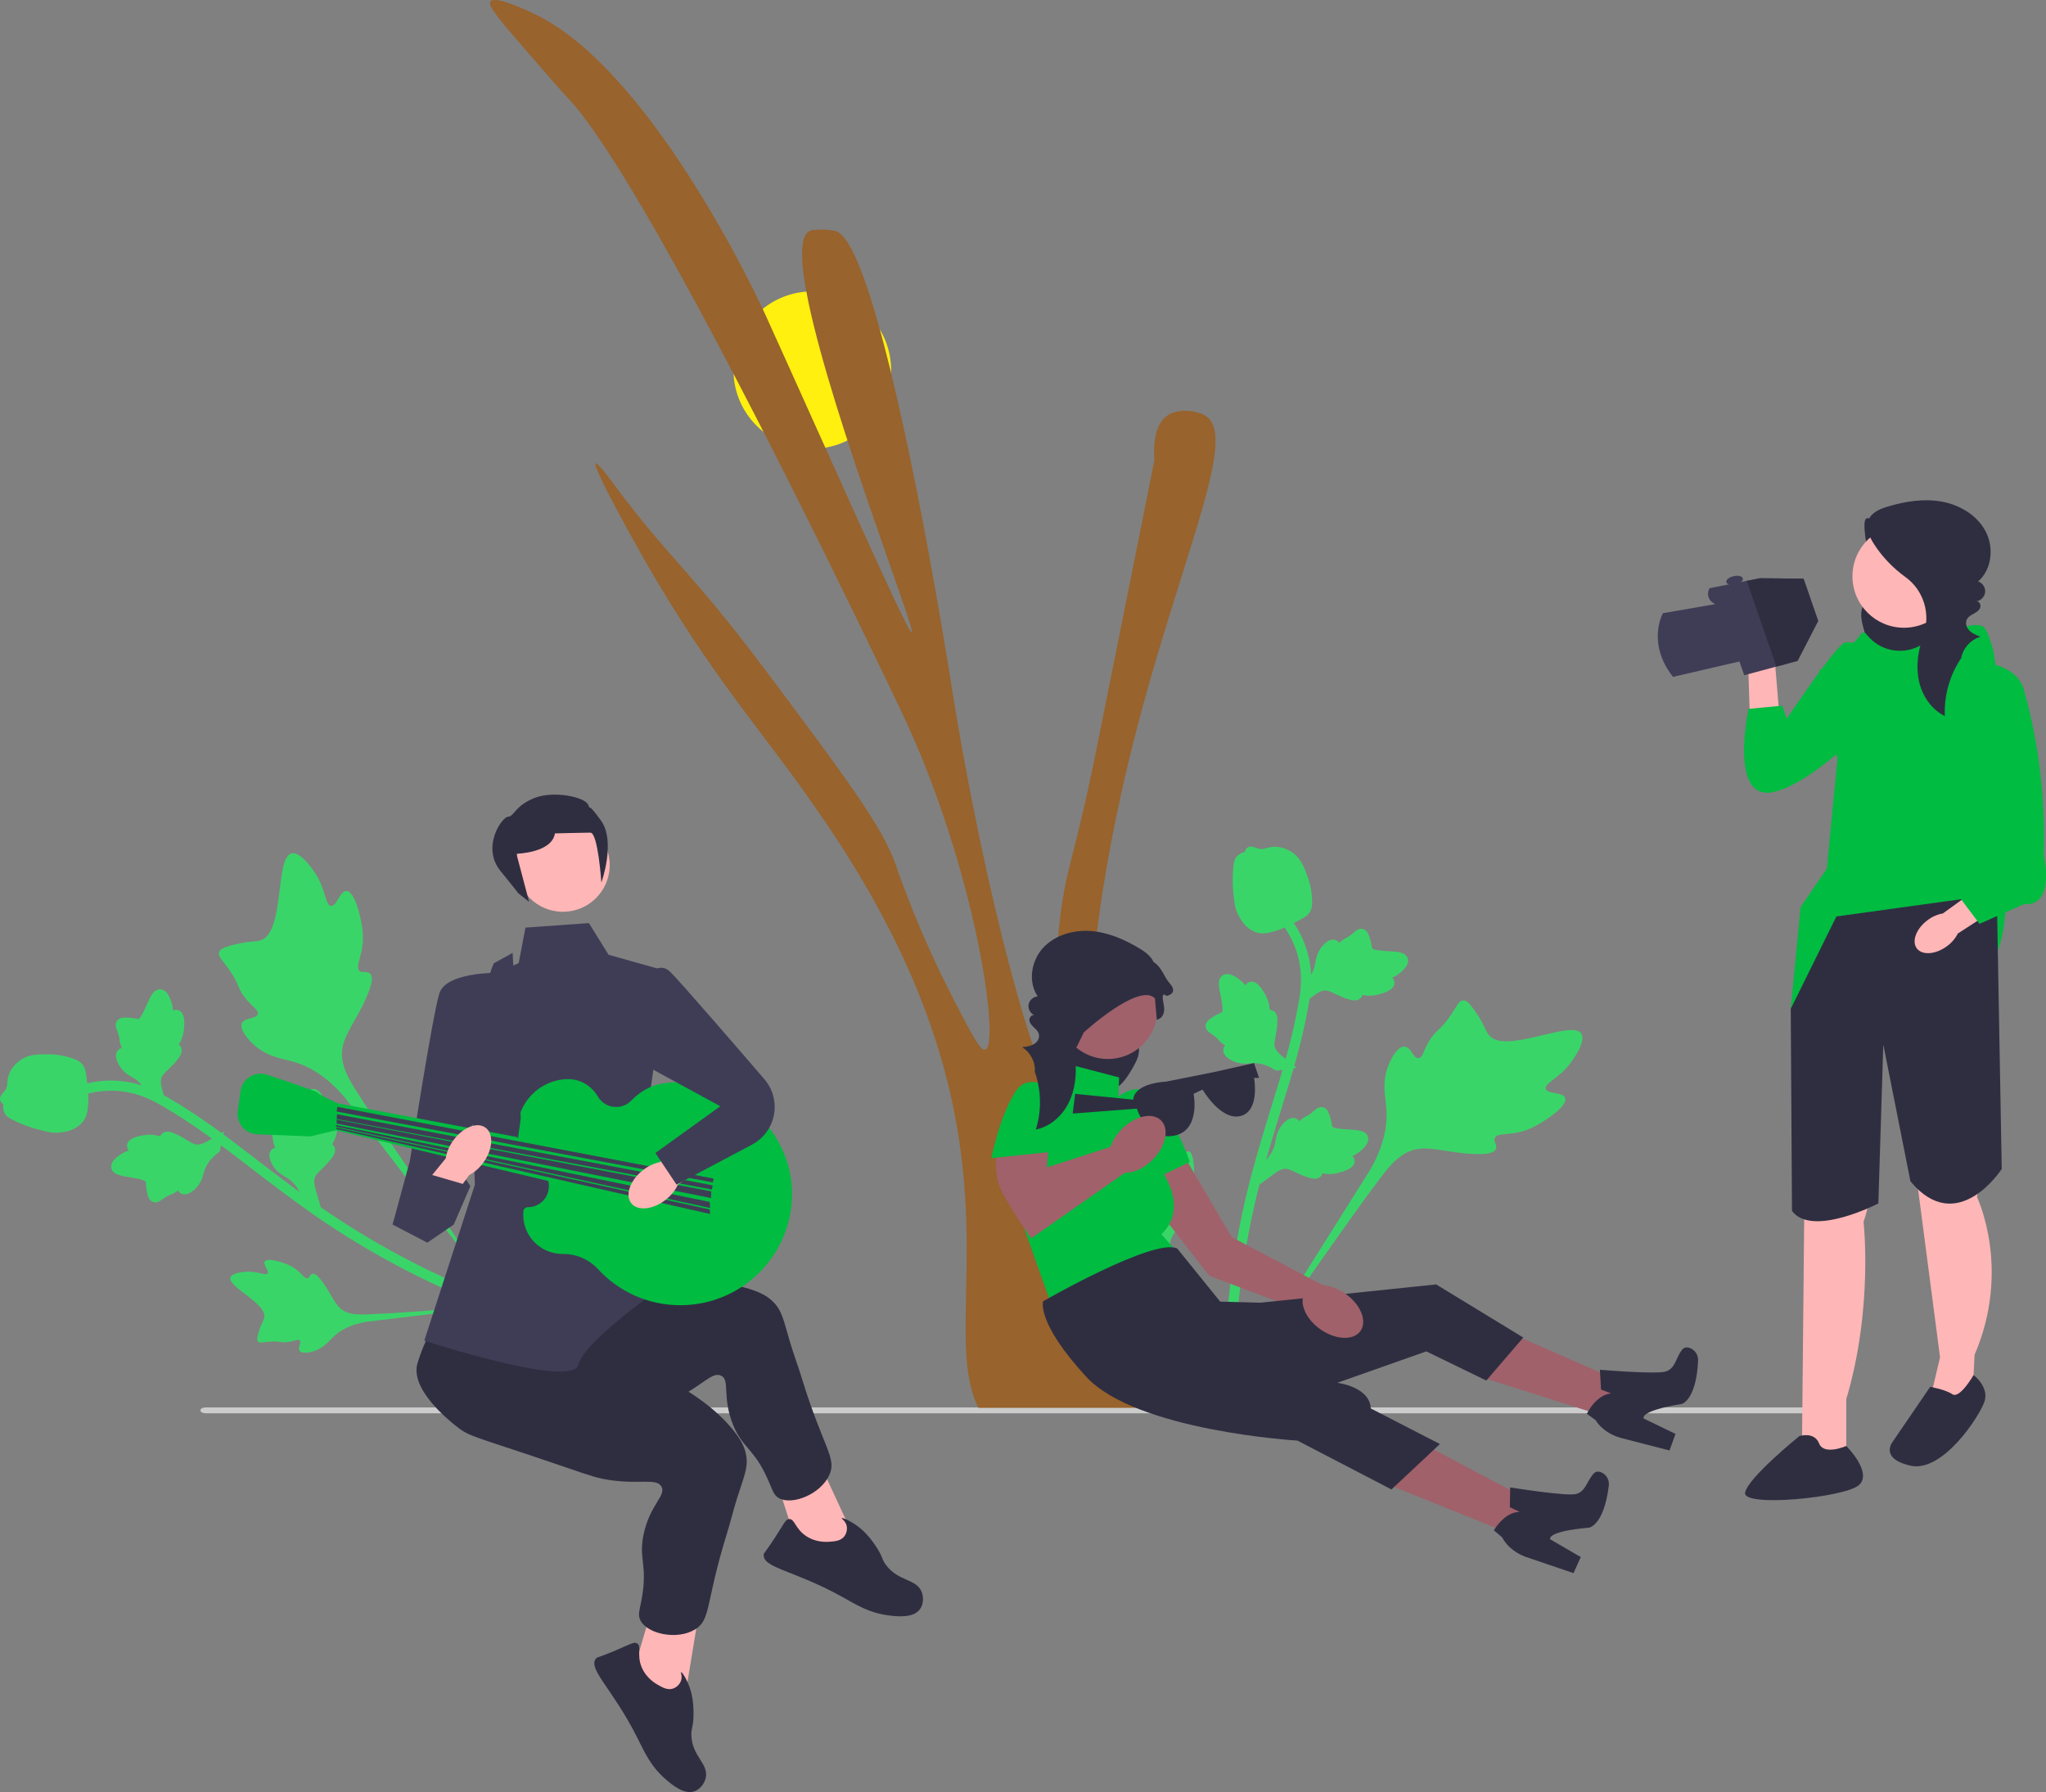 <svg width="363" height="318" viewBox="0 0 363 318" fill="none" xmlns="http://www.w3.org/2000/svg">
<rect x="0" y="0" width="363" height="318" fill="#808080" stroke="none"/>
<g clip-path="url(#clip0_26_264)">
<path d="M277.692 194.845C277.322 193.714 274.517 194.212 274.247 193.201C273.979 192.193 276.671 191.348 278.736 188.508C279.108 187.996 281.455 184.769 280.555 183.411C278.849 180.838 266.98 187.247 264.132 183.651C263.506 182.861 263.249 181.506 261.387 178.985C260.646 177.982 260.17 177.498 259.602 177.512C258.796 177.532 258.508 178.539 257.241 180.362C255.342 183.096 254.656 182.753 253.405 184.993C252.476 186.656 252.366 187.719 251.696 187.781C250.748 187.87 250.356 185.799 249.198 185.719C248.016 185.637 246.833 187.683 246.247 189.281C245.146 192.281 245.828 194.573 245.979 196.858C246.143 199.341 245.757 202.976 243.055 207.641L217.562 248.185C223.037 239.92 238.578 217.381 244.839 209.114C246.647 206.728 248.589 204.331 251.579 203.881C254.457 203.446 257.959 204.868 262.848 204.785C263.418 204.776 265.007 204.728 265.394 203.888C265.713 203.193 264.92 202.589 265.209 201.935C265.596 201.059 267.337 201.435 269.711 200.853C271.384 200.443 272.521 199.765 273.499 199.182C273.794 199.006 278.185 196.35 277.692 194.845Z" fill="#3AD569"/>
<path d="M210.925 204.312C210.262 204.167 209.697 205.685 209.122 205.525C208.549 205.366 208.911 203.803 208.11 201.972C207.966 201.642 207.056 199.561 206.129 199.61C204.372 199.704 204.098 207.367 201.508 207.726C200.939 207.804 200.199 207.539 198.422 207.724C197.715 207.798 197.34 207.891 197.183 208.173C196.96 208.574 197.372 209.006 197.903 210.152C198.699 211.872 198.332 212.109 199.073 213.368C199.622 214.303 200.113 214.664 199.951 215.01C199.721 215.5 198.59 215.095 198.216 215.639C197.835 216.194 198.499 217.364 199.116 218.113C200.273 219.517 201.597 219.845 202.764 220.43C204.032 221.066 205.708 222.304 207.222 224.974L219.801 249.162C217.317 244.095 210.719 229.978 208.461 224.525C207.809 222.951 207.191 221.308 207.832 219.713C208.45 218.177 210.159 216.872 211.529 214.453C211.689 214.17 212.124 213.378 211.822 212.946C211.573 212.589 211.047 212.804 210.809 212.474C210.49 212.031 211.177 211.286 211.576 209.956C211.857 209.017 211.851 208.265 211.847 207.617C211.845 207.422 211.807 204.504 210.925 204.312Z" fill="#3AD569"/>
<path d="M223.473 210.213L223.868 206.569L224.111 206.34C225.233 205.281 225.934 204.16 226.198 203.006C226.24 202.822 226.272 202.637 226.305 202.448C226.437 201.699 226.6 200.767 227.321 199.8C227.725 199.261 228.793 198.043 229.895 198.468C230.192 198.579 230.393 198.772 230.533 198.976C230.568 198.94 230.604 198.905 230.642 198.867C231.118 198.405 231.451 198.236 231.771 198.073C232.018 197.948 232.272 197.819 232.703 197.475C232.892 197.324 233.043 197.188 233.171 197.075C233.557 196.73 234.052 196.326 234.729 196.486C235.447 196.682 235.693 197.366 235.857 197.818C236.148 198.626 236.238 199.181 236.298 199.549C236.319 199.684 236.344 199.835 236.363 199.885C236.52 200.28 238.493 200.382 239.235 200.425C240.904 200.515 242.348 200.594 242.695 201.734C242.944 202.55 242.425 203.44 241.107 204.449C240.696 204.764 240.286 204.98 239.929 205.142C240.148 205.35 240.324 205.632 240.334 206.016C240.359 206.926 239.424 207.625 237.556 208.095C237.091 208.214 236.467 208.37 235.65 208.331C235.265 208.312 234.928 208.253 234.641 208.198C234.598 208.361 234.519 208.531 234.378 208.693C233.962 209.168 233.29 209.288 232.379 209.021C231.373 208.741 230.578 208.36 229.876 208.026C229.264 207.734 228.735 207.485 228.292 207.417C227.467 207.302 226.698 207.81 225.778 208.486L223.473 210.213Z" fill="#3AD569"/>
<path d="M230.055 189.457L226.424 190L226.14 189.823C224.83 189.009 223.565 188.615 222.38 188.654C222.192 188.66 222.004 188.676 221.812 188.692C221.053 188.755 220.109 188.834 218.988 188.382C218.364 188.129 216.912 187.406 217.045 186.235C217.077 185.919 217.213 185.677 217.375 185.49C217.332 185.465 217.289 185.44 217.242 185.412C216.674 185.07 216.425 184.791 216.186 184.523C216.002 184.317 215.813 184.104 215.37 183.775C215.176 183.631 215.007 183.519 214.864 183.425C214.432 183.139 213.915 182.764 213.898 182.07C213.906 181.327 214.506 180.915 214.903 180.643C215.612 180.157 216.127 179.929 216.469 179.778C216.594 179.723 216.734 179.661 216.777 179.63C217.12 179.378 216.719 177.447 216.572 176.72C216.237 175.086 215.946 173.672 216.963 173.047C217.691 172.6 218.685 172.875 219.997 173.892C220.406 174.208 220.72 174.549 220.967 174.854C221.113 174.589 221.342 174.348 221.712 174.24C222.587 173.986 223.501 174.712 224.431 176.396C224.663 176.814 224.973 177.377 225.142 178.176C225.222 178.553 225.25 178.893 225.27 179.184C225.439 179.184 225.624 179.217 225.816 179.313C226.382 179.594 226.669 180.212 226.641 181.16C226.625 182.202 226.457 183.066 226.311 183.829C226.184 184.494 226.077 185.068 226.123 185.513C226.221 186.338 226.908 186.952 227.797 187.669L230.055 189.457Z" fill="#3AD569"/>
<path d="M230.543 178.571L230.938 174.927L231.181 174.698C232.303 173.64 233.005 172.518 233.268 171.364C233.31 171.181 233.342 170.995 233.376 170.806C233.507 170.057 233.67 169.126 234.391 168.158C234.795 167.619 235.864 166.401 236.965 166.826C237.263 166.938 237.464 167.13 237.603 167.334C237.638 167.299 237.674 167.263 237.712 167.225C238.188 166.763 238.521 166.594 238.842 166.431C239.088 166.306 239.343 166.177 239.773 165.833C239.962 165.683 240.114 165.547 240.241 165.433C240.628 165.088 241.122 164.685 241.8 164.845C242.518 165.041 242.764 165.724 242.927 166.177C243.219 166.984 243.309 167.54 243.368 167.908C243.389 168.042 243.414 168.194 243.433 168.243C243.59 168.638 245.563 168.741 246.305 168.783C247.974 168.874 249.418 168.952 249.765 170.092C250.014 170.908 249.495 171.798 248.177 172.808C247.767 173.122 247.356 173.339 246.999 173.501C247.219 173.708 247.394 173.99 247.405 174.375C247.429 175.285 246.494 175.983 244.626 176.454C244.162 176.572 243.537 176.729 242.72 176.689C242.335 176.67 241.998 176.611 241.711 176.556C241.668 176.72 241.59 176.89 241.448 177.051C241.032 177.526 240.361 177.647 239.449 177.379C238.443 177.099 237.648 176.719 236.947 176.384C236.334 176.093 235.806 175.843 235.362 175.775C234.538 175.66 233.769 176.168 232.849 176.845L230.543 178.571Z" fill="#3AD569"/>
<path d="M218.768 248.392L218.126 247.759L217.234 247.665C217.238 247.581 217.232 247.385 217.226 247.079C217.191 245.403 217.085 240.301 217.796 232.462C218.293 226.99 219.124 221.435 220.265 215.95C221.407 210.456 222.593 206.368 223.546 203.082C224.265 200.604 224.99 198.253 225.699 195.964C227.589 189.847 229.374 184.069 230.479 177.478C230.726 176.006 231.24 172.944 230.188 169.329C229.578 167.232 228.533 165.259 227.082 163.465L228.487 162.333C230.088 164.315 231.244 166.5 231.921 168.828C233.088 172.836 232.528 176.173 232.259 177.777C231.134 184.484 229.331 190.318 227.423 196.494C226.718 198.775 225.995 201.115 225.279 203.583C224.335 206.838 223.16 210.891 222.032 216.314C220.904 221.734 220.084 227.221 219.593 232.624C218.89 240.364 218.996 245.39 219.03 247.042C219.048 247.923 219.052 248.108 218.768 248.392Z" fill="#3AD569"/>
<path d="M223.23 165.54C223.158 165.523 223.085 165.505 223.013 165.484C221.531 165.069 220.343 163.864 219.479 161.902C219.075 160.98 218.98 160.009 218.79 158.072C218.76 157.774 218.628 156.263 218.79 154.261C218.896 152.953 219.037 152.428 219.393 152.015C219.789 151.555 220.323 151.292 220.887 151.16C220.902 150.987 220.959 150.817 221.071 150.657C221.535 149.991 222.312 150.264 222.733 150.407C222.945 150.483 223.21 150.58 223.507 150.63C223.975 150.71 224.254 150.628 224.677 150.506C225.081 150.389 225.584 150.243 226.279 150.256C227.65 150.274 228.665 150.89 229 151.092C230.763 152.15 231.372 153.837 232.076 155.79C232.216 156.182 232.681 157.597 232.789 159.42C232.867 160.735 232.695 161.273 232.497 161.658C232.092 162.449 231.473 162.816 229.937 163.587C228.332 164.396 227.527 164.8 226.867 165.008C225.33 165.49 224.365 165.792 223.23 165.54Z" fill="#3AD569"/>
<path d="M61.477 158.109C60.286 158.059 59.77 160.856 58.727 160.754C57.687 160.652 57.837 157.839 55.896 154.913C55.546 154.386 53.34 151.062 51.751 151.427C48.739 152.121 50.595 165.463 46.223 166.867C45.263 167.175 43.902 166.941 40.883 167.799C39.683 168.141 39.062 168.415 38.876 168.951C38.613 169.712 39.456 170.334 40.723 172.157C42.623 174.891 42.061 175.412 43.725 177.366C44.96 178.817 45.918 179.293 45.742 179.941C45.494 180.858 43.414 180.499 42.933 181.554C42.442 182.631 43.947 184.453 45.241 185.561C47.67 187.641 50.06 187.807 52.257 188.466C54.645 189.182 57.92 190.816 61.351 194.977L90.464 233.013C84.626 224.999 68.922 202.574 63.358 193.824C61.752 191.298 60.184 188.643 60.808 185.69C61.409 182.846 63.969 180.07 65.604 175.47C65.795 174.933 66.307 173.431 65.654 172.775C65.113 172.233 64.269 172.763 63.757 172.264C63.07 171.596 64.033 170.099 64.318 167.676C64.519 165.967 64.281 164.667 64.077 163.548C64.015 163.211 63.062 158.175 61.477 158.109Z" fill="#3AD569"/>
<path d="M46.975 223.852C46.607 224.421 47.833 225.481 47.482 225.962C47.132 226.442 45.792 225.557 43.794 225.664C43.433 225.684 41.162 225.805 40.884 226.69C40.356 228.365 47.451 231.305 46.88 233.853C46.754 234.412 46.246 235.011 45.798 236.737C45.619 237.424 45.575 237.808 45.785 238.053C46.083 238.402 46.632 238.168 47.894 238.073C49.786 237.931 49.88 238.357 51.321 238.106C52.391 237.919 52.901 237.587 53.169 237.86C53.549 238.247 52.772 239.162 53.152 239.702C53.539 240.253 54.87 240.042 55.788 239.727C57.511 239.137 58.283 238.014 59.241 237.128C60.282 236.165 62.03 235.032 65.066 234.551L92.167 231.262C86.543 231.81 70.986 233.034 65.078 233.235C63.373 233.294 61.615 233.296 60.343 232.138C59.118 231.023 58.492 228.967 56.702 226.839C56.493 226.591 55.902 225.906 55.391 226.037C54.969 226.146 54.986 226.712 54.593 226.819C54.066 226.963 53.608 226.059 52.499 225.22C51.717 224.629 51.008 224.37 50.4 224.148C50.216 224.081 47.465 223.095 46.975 223.852Z" fill="#3AD569"/>
<path d="M56.907 214.186L53.626 212.54L53.496 212.233C52.896 210.813 52.089 209.764 51.099 209.113C50.941 209.01 50.778 208.915 50.613 208.817C49.956 208.432 49.139 207.954 48.484 206.94C48.12 206.374 47.351 204.948 48.136 204.067C48.344 203.828 48.595 203.708 48.836 203.649C48.815 203.604 48.794 203.558 48.772 203.508C48.505 202.902 48.463 202.531 48.422 202.174C48.391 201.9 48.359 201.617 48.188 201.094C48.112 200.864 48.038 200.675 47.976 200.516C47.788 200.034 47.582 199.43 47.969 198.853C48.405 198.25 49.133 198.259 49.614 198.265C50.474 198.275 51.027 198.386 51.393 198.459C51.527 198.486 51.678 198.516 51.73 198.516C52.157 198.507 52.943 196.699 53.243 196.02C53.913 194.491 54.492 193.168 55.684 193.243C56.537 193.296 57.19 194.093 57.675 195.679C57.826 196.173 57.886 196.632 57.913 197.023C58.184 196.891 58.511 196.826 58.875 196.95C59.737 197.246 60.065 198.365 59.852 200.277C59.801 200.752 59.729 201.391 59.406 202.141C59.253 202.494 59.08 202.788 58.928 203.038C59.066 203.135 59.198 203.268 59.3 203.457C59.6 204.012 59.478 204.682 58.907 205.441C58.292 206.283 57.657 206.893 57.097 207.432C56.609 207.903 56.19 208.31 55.971 208.7C55.574 209.431 55.782 210.328 56.094 211.425L56.907 214.186Z" fill="#3AD569"/>
<path d="M39.736 200.764L38.973 204.349L38.709 204.552C37.485 205.492 36.673 206.537 36.294 207.658C36.234 207.837 36.183 208.018 36.131 208.203C35.924 208.935 35.667 209.845 34.852 210.735C34.395 211.23 33.209 212.334 32.156 211.799C31.871 211.659 31.691 211.447 31.573 211.23C31.535 211.261 31.495 211.293 31.453 211.327C30.933 211.738 30.585 211.873 30.249 212.003C29.991 212.102 29.725 212.205 29.262 212.504C29.058 212.634 28.894 212.754 28.756 212.855C28.336 213.158 27.803 213.51 27.145 213.282C26.451 213.015 26.275 212.31 26.159 211.843C25.951 211.01 25.917 210.449 25.896 210.077C25.888 209.941 25.879 209.787 25.865 209.736C25.749 209.327 23.796 209.026 23.062 208.909C21.411 208.65 19.983 208.426 19.753 207.257C19.588 206.42 20.195 205.587 21.608 204.716C22.048 204.445 22.479 204.27 22.851 204.146C22.653 203.917 22.507 203.618 22.536 203.235C22.604 202.327 23.605 201.727 25.511 201.447C25.985 201.376 26.622 201.284 27.431 201.406C27.812 201.464 28.141 201.556 28.421 201.64C28.48 201.482 28.576 201.32 28.733 201.174C29.195 200.744 29.875 200.691 30.755 201.05C31.727 201.43 32.48 201.889 33.144 202.293C33.724 202.645 34.224 202.946 34.658 203.058C35.467 203.256 36.283 202.828 37.267 202.248L39.736 200.764Z" fill="#3AD569"/>
<path d="M29.692 196.493L26.411 194.847L26.281 194.54C25.681 193.121 24.875 192.071 23.884 191.421C23.726 191.318 23.564 191.222 23.398 191.125C22.741 190.74 21.924 190.261 21.269 189.248C20.905 188.681 20.136 187.256 20.921 186.375C21.13 186.135 21.38 186.015 21.621 185.956C21.6 185.911 21.579 185.865 21.557 185.816C21.29 185.209 21.248 184.839 21.208 184.482C21.176 184.207 21.145 183.924 20.973 183.401C20.897 183.172 20.823 182.983 20.761 182.824C20.573 182.342 20.367 181.738 20.755 181.161C21.19 180.558 21.918 180.567 22.4 180.573C23.259 180.583 23.812 180.693 24.178 180.767C24.312 180.794 24.463 180.824 24.515 180.824C24.942 180.815 25.729 179.006 26.029 178.327C26.698 176.799 27.277 175.476 28.469 175.551C29.322 175.604 29.975 176.401 30.46 177.987C30.611 178.48 30.671 178.94 30.698 179.331C30.97 179.198 31.296 179.133 31.66 179.258C32.523 179.554 32.85 180.673 32.638 182.584C32.586 183.06 32.514 183.698 32.191 184.448C32.038 184.802 31.865 185.096 31.713 185.346C31.851 185.443 31.983 185.576 32.085 185.765C32.385 186.32 32.263 186.99 31.693 187.748C31.078 188.591 30.442 189.201 29.882 189.74C29.394 190.211 28.975 190.617 28.756 191.008C28.359 191.739 28.567 192.636 28.879 193.733L29.692 196.493Z" fill="#3AD569"/>
<path d="M91.085 231.959L90.266 232.337L89.865 233.139C89.788 233.106 89.602 233.042 89.312 232.941C87.727 232.386 82.903 230.699 75.797 227.288C70.836 224.906 65.915 222.184 61.167 219.196C56.413 216.203 52.992 213.663 50.243 211.621C48.169 210.081 46.218 208.579 44.318 207.115C39.24 203.205 34.444 199.512 28.646 196.17C27.353 195.424 24.659 193.871 20.899 193.588C18.718 193.424 16.5 193.71 14.309 194.439L13.738 192.728C16.159 191.925 18.614 191.61 21.036 191.792C25.205 192.106 28.14 193.798 29.55 194.611C35.45 198.012 40.292 201.741 45.419 205.689C47.312 207.147 49.255 208.643 51.32 210.176C54.044 212.199 57.435 214.718 62.129 217.672C66.819 220.625 71.68 223.313 76.578 225.665C83.595 229.033 88.347 230.695 89.909 231.241C90.742 231.533 90.917 231.594 91.085 231.959Z" fill="#3AD569"/>
<path d="M14.903 198.768C14.863 198.83 14.821 198.892 14.775 198.952C13.867 200.192 12.32 200.881 10.177 201.001C9.17 201.056 8.225 200.805 6.342 200.304C6.051 200.228 4.587 199.822 2.766 198.969C1.575 198.412 1.131 198.096 0.869 197.618C0.577 197.087 0.517 196.496 0.59 195.923C0.433 195.848 0.294 195.735 0.183 195.574C-0.28 194.907 0.249 194.277 0.53 193.933C0.676 193.761 0.859 193.547 1.01 193.287C1.25 192.878 1.271 192.588 1.304 192.15C1.336 191.731 1.375 191.21 1.63 190.564C2.128 189.289 3.061 188.555 3.368 188.313C4.978 187.035 6.774 187.057 8.854 187.082C9.271 187.088 10.761 187.15 12.509 187.687C13.77 188.075 14.215 188.425 14.507 188.744C15.107 189.399 15.235 190.107 15.421 191.813C15.617 193.597 15.715 194.492 15.679 195.182C15.592 196.787 15.538 197.795 14.903 198.768Z" fill="#3AD569"/>
<path d="M35.551 250.265C35.551 250.554 35.956 250.785 36.46 250.785H326.184C326.688 250.785 327.094 250.554 327.094 250.265C327.094 249.977 326.688 249.745 326.184 249.745H36.46C35.956 249.745 35.551 249.977 35.551 250.265Z" fill="#CCCCCC"/>
<path d="M144.115 79.626C151.837 79.626 158.097 73.377 158.097 65.668C158.097 57.96 151.837 51.711 144.115 51.711C136.393 51.711 130.133 57.96 130.133 65.668C130.133 73.377 136.393 79.626 144.115 79.626Z" fill="#FFF00F"/>
<path d="M207.153 247.924C207.232 248.592 207.255 249.213 207.21 249.824H173.581C173.275 249.213 173.015 248.58 172.788 247.924C168.677 236.132 175.439 216.503 166.864 187.4C160.499 165.805 148.617 148.913 143.078 141.043C136.271 131.365 128.558 122.433 119.621 108.164C117.684 105.077 115.691 101.73 113.629 98.078C112.938 96.857 104.976 82.69 105.701 82.249C106.04 82.045 108.147 84.906 108.861 85.867C115.158 94.37 118.817 98.09 124.061 104.206C127.244 107.915 131.004 112.494 136.282 119.561C149.818 137.663 156.58 146.708 158.936 153.48C159.559 155.289 162.877 165.081 169.13 177.224C172.324 183.42 173.921 186.518 174.793 186.27C177.262 185.557 173.932 159.903 163.466 134.259C161.677 129.895 160.34 127.102 157.803 121.822C153.68 113.206 130.721 65.323 113.844 36.661C111.726 33.054 109.699 29.764 107.83 26.881C107.467 26.338 107.116 25.806 106.777 25.298C104.421 21.793 102.337 19.022 100.604 17.236C99.686 16.286 97.353 13.595 92.675 8.191C90.817 6.042 89.458 4.448 88.541 3.284C88.405 3.114 88.28 2.944 88.178 2.797C87.068 1.35 86.751 0.649 87.012 0.276C87.385 -0.255 88.824 0.05 90.398 0.604C90.568 0.66 90.749 0.728 90.919 0.796C92.63 1.429 94.362 2.255 94.94 2.537C100.241 5.081 105.417 9.638 110.208 15.054C111.987 17.055 113.697 19.169 115.351 21.34C120.674 28.35 125.318 35.982 128.829 42.258C133.134 49.991 135.716 55.678 135.716 55.678C147.734 82.17 161.065 112.471 161.767 112.211C162.538 111.929 147.756 74.21 143.452 53.722C142.014 46.859 141.753 41.93 143.645 40.98C143.713 40.946 143.781 40.912 143.86 40.889C144.154 40.788 144.426 40.799 144.574 40.81C144.574 40.81 146.329 40.584 148.175 40.98C150.475 41.477 153.091 47.865 155.64 56.832C162.266 79.942 168.563 120.126 168.563 120.126C174.861 160.321 184.421 192.85 186.686 192.488C187.943 192.285 186.142 182.188 187.819 165.352C188.997 153.548 190.333 153.91 194.615 132.563C201.411 98.7 204.809 81.774 204.809 81.684C204.775 80.971 204.684 79.535 204.899 78.043C205.126 76.426 205.703 74.73 207.074 73.769C209.158 72.299 212.511 72.932 213.87 73.769C214.957 74.447 215.512 75.691 215.637 77.478C216.384 88.716 200.21 121.302 194.615 165.352C191.828 187.298 190.299 199.272 194.615 215.101C198.885 230.795 206.326 240.79 207.153 247.924Z" fill="#98632C"/>
<path d="M263.078 244.462L265.93 235.675L291.922 247.048L289.99 253.003L263.078 244.462Z" fill="#A0616A"/>
<path d="M283.854 243.063L284.057 246.577L285.871 247.276C285.871 247.276 283.493 247.183 281.531 250.871L283.109 252.014C283.109 252.014 284.25 254.182 287.468 255.133L296.202 257.386L297.268 254.445L291.641 251.721C291.641 251.721 290.635 250.407 298.339 249.137C298.339 249.137 300.94 248.577 301.276 241.445C301.322 240.464 300.745 239.547 299.824 239.203C299.316 239.014 298.772 239.03 298.358 239.598C297.304 241.044 297.233 242.827 295.54 243.368C293.847 243.909 283.854 243.063 283.854 243.063Z" fill="#2F2E41"/>
<path d="M247.117 263.773L250.624 255.225L275.685 268.517L273.309 274.31L247.117 263.773Z" fill="#A0616A"/>
<path d="M267.939 263.939L267.877 267.458L269.633 268.291C269.633 268.291 267.269 268.019 265.035 271.55L266.523 272.808C266.523 272.808 267.497 275.055 270.634 276.246L279.173 279.148L280.459 276.295L275.052 273.157C275.052 273.157 274.148 271.771 281.926 271.082C281.926 271.082 284.562 270.719 285.434 263.632C285.554 262.658 285.047 261.701 284.155 261.289C283.663 261.061 283.119 261.036 282.664 261.572C281.504 262.934 281.299 264.707 279.57 265.12C277.841 265.532 267.939 263.939 267.939 263.939Z" fill="#2F2E41"/>
<path d="M201.725 171.355C202.724 172.318 205.294 170.213 205.389 171.596C205.485 172.979 203.104 177.835 202.247 178.925C201.82 179.467 201.298 179.928 200.876 180.473C200.455 181.019 200.13 181.687 200.197 182.373C200.313 183.566 201.522 184.355 201.928 185.483C202.402 186.797 201.699 188.217 201 189.426C200.398 190.469 199.772 191.516 198.916 192.363C198.06 193.211 196.937 193.85 195.732 193.89C194.198 193.94 192.808 193.041 191.584 192.116C190.407 191.227 189.264 190.269 188.372 189.095C187.481 187.921 186.851 186.507 186.818 185.034C186.776 183.186 187.68 181.412 188.944 180.062C190.208 178.712 191.812 177.731 193.429 176.832C196.153 175.317 198.978 173.985 201.88 172.847" fill="#2F2E41"/>
<path d="M196.559 187.917C201.41 187.917 205.342 183.992 205.342 179.15C205.342 174.309 201.41 170.384 196.559 170.384C191.709 170.384 187.777 174.309 187.777 179.15C187.777 183.992 191.709 187.917 196.559 187.917Z" fill="#A0616A"/>
<path d="M209.401 203.966L218.525 219.525L235.604 228.536L231.167 232.648L214.564 226.397L203.066 211.655L203.998 204.484L209.401 203.966Z" fill="#A0616A"/>
<path d="M190.613 189.117L198.548 191.189L198.434 194.992L205.159 206.462C205.159 206.462 211.522 213.742 206.058 219.024L209.396 222.771L186.766 232.195L176.82 204.203L185.892 193.395L190.613 189.117Z" fill="#00BC41"/>
<path d="M197.016 195.821C197.016 195.821 201.806 190.363 205.524 195.407C209.243 200.45 211.095 206.205 211.095 206.205L202.32 210.383L197.016 195.821Z" fill="#00BC41"/>
<path d="M185.061 230.913C185.061 230.913 204.84 219.546 208.873 221.557L216.486 230.972L223.637 231.161L254.801 227.918L270.257 237.344L263.698 244.975L253.054 239.8L237.255 245.378C237.255 245.378 243.017 246.044 243.201 249.925L255.466 256.242L246.874 264.301L230.185 255.631C230.185 255.631 201.59 253.934 192.714 244.3C183.838 234.666 185.061 230.913 185.061 230.913Z" fill="#2F2E41"/>
<path d="M190.987 185.861L192.283 183.204C192.283 183.204 202.067 174.259 204.908 177.157L205.233 180.955C205.233 180.955 206.982 180.693 206.446 178.157C205.91 175.622 206.94 176.729 206.94 176.729C206.94 176.729 209.197 176.36 207.528 174.487C205.858 172.613 205.841 169.015 200.135 170.64C196.966 171.542 193.003 173.494 190.107 175.052C186.855 176.799 185.855 181.087 188.147 183.977C188.832 184.841 189.752 185.538 190.987 185.861Z" fill="#2F2E41"/>
<path d="M241.373 236.182C242.607 234.442 241.417 231.485 238.716 229.577C236.015 227.669 232.825 227.533 231.592 229.272C230.359 231.012 231.549 233.969 234.25 235.877C236.951 237.785 240.14 237.921 241.373 236.182Z" fill="#A0616A"/>
<path d="M222.495 188.641L223.37 191.263H222.495C222.495 191.263 223.589 197.163 220.087 198.037C216.584 198.911 213.353 193.339 213.353 193.339L211.769 194.103C211.769 194.103 213.082 200.659 208.266 201.533C203.45 202.407 201.699 196.726 201.699 196.726L190.316 197.6L190.754 194.103L201.067 195.132C201.067 195.132 200.824 192.355 206.953 191.918L215.709 190.17L222.495 188.641Z" fill="#2F2E41"/>
<path d="M186.049 202.42L185.772 207.139L200.975 202.244L201.102 207.031L182.949 219.746C182.949 219.746 177.671 212.269 177.047 209.682C176.424 207.094 176.749 203.106 176.749 203.106L186.049 202.42Z" fill="#A0616A"/>
<path d="M188.327 194.63C188.327 194.63 182.977 189.4 180.171 193.699C177.365 197.997 175.875 205.514 175.875 205.514L186.982 204.341L188.327 194.63Z" fill="#00BC41"/>
<path d="M183.5 189.934C184.743 193.275 184.843 197.029 183.78 200.432C186.313 199.931 188.433 198.031 189.588 195.725C190.744 193.42 191.021 190.755 190.808 188.186L190.801 188.109C190.466 184.25 192.671 180.609 196.29 179.209C198.731 178.265 200.998 176.872 202.922 175.1C204.009 174.099 205.059 172.763 204.825 171.306C204.61 169.964 203.385 169.043 202.221 168.337C199.563 166.724 196.628 165.435 193.527 165.207C190.425 164.978 187.131 165.933 185.036 168.227C182.941 170.522 182.356 174.247 184.11 176.811C183.333 176.855 182.628 177.48 182.493 178.245C182.357 179.009 182.805 179.838 183.519 180.145C183.038 180.001 182.585 180.565 182.639 181.063C182.694 181.561 183.066 181.959 183.431 182.303C183.95 182.793 184.532 183.316 184.306 184.187C184.216 184.536 184.003 184.842 183.725 185.072C183.052 185.63 182.175 185.731 181.332 185.821C182.828 186.721 183.742 188.505 183.597 190.243" fill="#2F2E41"/>
<path d="M204.523 205.773C206.848 203.424 207.503 200.305 205.984 198.807C204.466 197.309 201.349 198 199.024 200.349C196.698 202.699 196.043 205.818 197.562 207.316C199.081 208.813 202.197 208.123 204.523 205.773Z" fill="#A0616A"/>
<path d="M334.654 93.053C333.394 93.76 331.36 90.964 330.9 92.332C330.439 93.699 331.555 99.217 332.131 100.54C332.417 101.198 332.822 101.8 333.103 102.46C333.383 103.12 333.534 103.879 333.286 104.552C332.854 105.723 331.428 106.2 330.721 107.229C329.897 108.428 330.23 110.043 330.615 111.445C330.947 112.653 331.3 113.873 331.939 114.951C332.578 116.03 333.541 116.969 334.744 117.326C336.276 117.78 337.913 117.24 339.39 116.631C340.81 116.044 342.214 115.38 343.422 114.432C344.629 113.484 345.637 112.225 346.059 110.75C346.589 108.9 346.146 106.876 345.229 105.184C344.313 103.491 342.956 102.082 341.565 100.751C339.221 98.509 336.727 96.424 334.105 94.514" fill="#2F2E41"/>
<path d="M353.394 187.969L350.767 212.442C350.767 212.442 356.896 225.116 350.329 240.412L349.892 249.152L342.449 248.278L344.2 240.849L340.26 210.694L337.195 188.843L353.394 187.969Z" fill="#FFB6B6"/>
<path d="M332.381 187.531C332.381 187.531 334.132 206.76 330.63 216.812C330.63 216.812 332.381 232.108 327.565 248.278V260.317L319.685 258.767L320.123 213.753L317.934 189.279L332.381 187.531Z" fill="#FFB6B6"/>
<path d="M331.262 112.686C333.481 115.477 337.394 116.286 340.552 114.625C345.059 112.253 351.213 109.536 352.301 111.707C354.052 115.204 354.052 118.597 354.052 118.597L355.804 159.343C355.804 159.343 356.679 175.795 345.734 174.343C334.789 172.891 317.715 179.009 317.715 179.009L319.459 160.958L324.116 154.153L326.002 134.627L322.75 118.918L326.69 117.17C326.69 117.17 327.128 114.111 328.441 114.111C329.754 114.111 330.072 111.172 331.226 112.642L331.262 112.686Z" fill="#00BC41"/>
<path d="M354.271 158.688L355.147 207.433C355.147 207.433 347.266 219.67 338.948 209.618L334.132 185.347L333.257 213.551C333.257 213.551 321.436 219.67 317.934 214.862L317.715 179.01L325.814 162.622L354.271 158.688Z" fill="#2F2E41"/>
<path d="M350.15 244.003C350.15 244.003 352.957 246.094 352.081 248.716C351.206 251.338 344.639 261.389 338.947 260.078C333.256 258.767 335.883 255.708 335.883 255.708L342.45 246.094C342.45 246.094 345.076 246.531 346.39 247.405C347.703 248.279 350.15 244.003 350.15 244.003Z" fill="#2F2E41"/>
<path d="M327.563 256.582C327.563 256.582 332.379 261.389 329.752 263.574C327.125 265.759 309.176 267.508 309.613 264.885C310.051 262.263 319.245 254.834 319.245 254.834C319.245 254.834 321.872 253.96 322.747 256.145C323.623 258.33 327.563 256.582 327.563 256.582Z" fill="#2F2E41"/>
<path d="M337.803 111.391C342.853 111.391 346.946 107.304 346.946 102.264C346.946 97.223 342.853 93.137 337.803 93.137C332.754 93.137 328.66 97.223 328.66 102.264C328.66 107.304 332.754 111.391 337.803 111.391Z" fill="#FFB6B6"/>
<path d="M348.108 116.558C345.974 119.596 344.883 123.351 345.056 127.058C342.636 125.888 341.003 123.416 340.447 120.79C339.892 118.164 340.316 115.407 341.209 112.876C341.218 112.851 341.227 112.826 341.236 112.8C342.592 109.001 341.332 104.754 338.056 102.392C335.847 100.799 333.931 98.801 332.46 96.51C331.63 95.216 330.924 93.594 331.545 92.188C332.116 90.892 333.593 90.287 334.951 89.882C338.054 88.957 341.35 88.43 344.535 89.016C347.719 89.601 350.784 91.429 352.289 94.291C353.794 97.153 353.4 101.058 350.957 103.18C351.728 103.429 352.273 104.244 352.208 105.049C352.142 105.855 351.473 106.572 350.672 106.694C351.194 106.675 351.503 107.362 351.316 107.849C351.13 108.337 350.65 108.639 350.192 108.89C349.539 109.248 348.815 109.621 348.813 110.557C348.812 110.932 348.946 111.297 349.165 111.602C349.695 112.341 350.552 112.673 351.377 112.986C349.632 113.499 348.241 115.056 347.929 116.844" fill="#2F2E41"/>
<path d="M345.43 167.9C343.421 169.389 341.023 169.561 340.074 168.285C339.125 167.008 339.984 164.767 341.994 163.277C342.789 162.671 343.717 162.264 344.702 162.09L353.293 155.888L356.123 159.974L347.353 165.655C346.901 166.546 346.241 167.315 345.43 167.9Z" fill="#FFB6B6"/>
<path d="M350.843 117.389C350.843 117.389 357.774 117.607 359.087 122.414C360.401 127.222 363.027 137.468 362.59 151.695C362.59 151.695 364.779 160.873 359.087 160.436L351.207 163.932L345.953 156.94L350.331 151.695L350.843 117.389Z" fill="#00BC41"/>
<path d="M151.29 272.308L144.738 258.166L137.469 261.815L141.553 274.597L148.843 278.152L151.29 272.308Z" fill="#FFB6B6"/>
<path d="M99.574 231.843C100.158 232.105 101.933 233.163 104.116 232.806C105.606 232.562 106.606 231.771 106.937 231.523C111.041 228.455 123.547 225.829 132.911 228.707C135.032 229.359 136.322 230.087 137.341 231.18C138.786 232.73 139.025 234.301 140.176 238.192C140.805 240.321 141.601 242.397 142.249 244.52C146.044 256.949 148.533 258.699 147.13 261.757C145.573 265.15 140.608 267.135 138.229 265.861C137.254 265.34 137.109 264.483 136.246 262.549C133.717 256.877 131.769 257.07 130.049 252.802C128.042 247.82 129.598 244.828 127.891 244.087C126.308 243.4 124.665 245.841 119.934 248.183C117.769 249.254 116.374 249.603 112.089 250.769C95.4 255.307 94.954 255.884 91.988 255.667C90.691 255.573 81.48 254.901 79.787 250.187C77.139 242.81 94.315 229.477 99.574 231.843Z" fill="#2F2E41"/>
<path d="M147.302 273.571C148.179 273.499 149.204 273.416 149.812 272.605C150.223 272.056 150.382 271.257 150.171 270.591C149.927 269.822 149.276 269.502 149.341 269.404C149.441 269.256 151.025 269.888 152.568 271.134C152.859 271.369 154.172 272.452 155.559 274.626C156.671 276.367 156.379 276.534 157.097 277.565C159.303 280.731 162.67 280.042 163.565 282.596C163.911 283.581 163.787 284.764 163.215 285.553C162.065 287.137 159.31 286.847 157.811 286.671C154.201 286.246 151.891 284.733 149.407 283.355C140.962 278.667 135.427 278.258 135.489 275.942C135.501 275.504 135.696 275.611 137.413 272.971C139.107 270.365 139.362 269.575 140.025 269.553C141.023 269.52 141.058 271.289 143.075 272.604C144.863 273.77 146.734 273.617 147.302 273.571Z" fill="#2F2E41"/>
<path d="M121.684 300.21L124.218 284.835L116.151 283.78L112.34 296.647L116.372 303.674L121.684 300.21Z" fill="#FFB6B6"/>
<path d="M100.783 237.739C101.118 238.283 101.992 240.154 103.998 241.082C105.368 241.715 106.642 241.621 107.054 241.602C112.177 241.363 124.001 246.2 130.131 253.831C131.519 255.559 132.177 256.885 132.405 258.361C132.73 260.453 132.043 261.887 130.806 265.752C130.13 267.866 129.62 270.03 128.962 272.15C125.111 284.561 126.186 287.405 123.305 289.149C120.108 291.083 114.883 289.943 113.63 287.555C113.117 286.577 113.479 285.787 113.854 283.703C114.952 277.592 113.231 276.66 114.209 272.165C115.35 266.917 118.321 265.313 117.325 263.744C116.402 262.288 113.669 263.387 108.437 262.672C106.043 262.345 104.693 261.852 100.491 260.414C84.129 254.815 83.436 255.042 81.103 253.201C80.083 252.395 72.598 246.607 74.091 241.826C80.938 219.901 97.762 232.833 100.783 237.739Z" fill="#2F2E41"/>
<path d="M116.802 299.02C117.567 299.452 118.462 299.958 119.422 299.628C120.071 299.404 120.652 298.832 120.852 298.162C121.082 297.389 120.724 296.76 120.833 296.716C120.999 296.649 121.954 298.06 122.53 299.956C122.638 300.313 123.115 301.946 123.041 304.522C122.981 306.585 122.646 306.56 122.66 307.816C122.704 311.672 125.878 312.989 125.182 315.604C124.913 316.613 124.146 317.523 123.229 317.854C121.386 318.521 119.269 316.737 118.128 315.751C115.38 313.375 114.319 310.829 113.04 308.296C108.689 299.683 104.339 296.242 105.693 294.36C105.949 294.004 106.051 294.202 108.957 292.98C111.824 291.774 112.48 291.263 113.041 291.617C113.885 292.149 112.918 293.632 113.848 295.851C114.672 297.818 116.306 298.74 116.802 299.02Z" fill="#2F2E41"/>
<path d="M93.231 164.603L104.486 163.801L107.97 169.418L118.42 172.361L114.535 199.511L117.42 228.409C117.42 228.409 103.682 237.897 102.61 242.177C101.538 246.457 75.277 237.897 75.277 237.897L84.254 210.211L83.45 188.544L81.039 175.972L92.025 170.889L93.231 164.603Z" fill="#3F3D56"/>
<path d="M88.142 172.628C88.142 172.628 79.174 172.494 77.964 176.239C76.754 179.984 72.734 205.931 72.734 205.931L69.652 217.299L83.453 210.478L80.505 205.938L90.152 187.474L88.142 172.628Z" fill="#3F3D56"/>
<path d="M93.627 214.223C95.11 214.225 96.488 213.372 97.065 212.008C97.501 210.976 97.46 209.987 97.134 209.138C97.239 209.095 97.343 209.05 97.45 209.011C97.292 208.947 97.139 208.875 96.985 208.803C96.451 207.74 95.427 206.969 94.207 206.782C92.696 205.166 91.768 203.001 91.758 200.619C91.738 195.708 95.728 191.607 100.646 191.489C100.685 191.488 100.723 191.487 100.762 191.487C102.964 191.461 104.962 192.691 106.077 194.586C106.728 195.692 107.931 196.435 109.31 196.435C110.365 196.435 111.317 195.999 111.997 195.299C113.48 193.773 115.336 192.637 117.437 192.289C118.817 192.06 120.244 191.974 121.705 192.046C131.706 192.542 140.31 201.39 140.524 211.383C140.761 222.513 131.794 231.61 120.698 231.61C114.925 231.61 109.73 229.146 106.107 225.214C104.499 223.469 102.245 222.491 99.87 222.515C99.845 222.515 99.821 222.516 99.797 222.516C95.949 222.516 92.83 219.402 92.83 215.561C92.83 215.348 92.84 215.137 92.86 214.929C92.897 214.541 93.236 214.223 93.627 214.223Z" fill="#00BC41"/>
<path d="M126.594 208.339L59.87 195.767L59.602 200.582L125.79 216.364L126.594 208.339Z" fill="#00BC41"/>
<path d="M60.674 196.568L59.87 195.766C59.87 195.766 56.386 194.161 56.386 193.894C56.386 193.726 51.242 191.987 47.394 190.709C45.244 189.995 42.974 191.407 42.668 193.648L42.186 197.178C41.898 199.289 43.493 201.19 45.626 201.275L55.047 201.651L59.602 200.581L60.674 196.568Z" fill="#00BC41"/>
<path d="M126.459 209.81L126.618 209.143L59.851 196.401L59.734 197.237L126.459 209.81Z" fill="#3F3D56"/>
<path d="M126.306 211.075L126.459 210.345L59.778 197.721L59.734 198.575L126.306 211.075Z" fill="#3F3D56"/>
<path d="M126.153 212.591L126.191 211.415L59.727 198.681L59.735 199.377L126.153 212.591Z" fill="#3F3D56"/>
<path d="M125.977 214.353L125.925 213.287L59.631 199.641L59.574 199.902L125.977 214.353Z" fill="#3F3D56"/>
<path d="M125.976 215.42L125.925 214.624L59.731 200.082L59.672 200.343L125.976 215.42Z" fill="#3F3D56"/>
<path d="M87.633 170.922L90.953 169.087L92.393 198.441L91.891 202.052C91.891 202.052 83.509 178.98 87.633 170.922Z" fill="#3F3D56"/>
<path d="M99.87 161.795C104.457 161.795 108.177 158.082 108.177 153.502C108.177 148.923 104.457 145.21 99.87 145.21C95.282 145.21 91.562 148.923 91.562 153.502C91.562 158.082 95.282 161.795 99.87 161.795Z" fill="#FFB6B6"/>
<path d="M91.891 158.451L93.877 160.033L91.623 151.496C91.623 151.496 97.92 151.362 98.456 147.885C98.456 147.885 103.413 147.751 104.753 147.751C106.093 147.751 106.698 156.601 106.698 156.601C106.698 156.601 109.309 149.356 106.629 145.611C103.949 141.866 104.887 144.14 104.351 142.802C103.815 141.465 98.322 140.235 94.838 141.599C91.355 142.962 91.221 144.906 90.149 144.924C89.077 144.942 85.325 150.292 88.809 154.572C92.293 158.852 91.891 158.451 91.891 158.451Z" fill="#2F2E41"/>
<path d="M118.145 212.867C119.129 212.082 119.855 211.141 120.264 210.211L130.116 203.331L126.7 198.747L117.073 206.219C116.074 206.411 114.993 206.908 114.009 207.692C111.759 209.484 110.862 212.094 112.004 213.523C113.146 214.952 115.895 214.658 118.145 212.867Z" fill="#FFB6B6"/>
<path d="M80.399 202.402C79.668 203.426 79.23 204.53 79.093 205.537L71.516 214.856L76.063 218.326L83.26 208.499C84.168 208.04 85.07 207.266 85.801 206.241C87.47 203.901 87.613 201.145 86.122 200.085C84.63 199.024 82.068 200.062 80.399 202.402Z" fill="#FFB6B6"/>
<path d="M114.133 174.099C114.133 174.099 116.545 170.086 118.956 172.494C120.865 174.399 131.33 186.521 135.616 191.498C136.797 192.87 137.446 194.619 137.446 196.429C137.446 199.228 135.898 201.799 133.421 203.111L120.028 210.211L116.277 204.593L127.799 196.301L110.113 186.671L114.133 174.099Z" fill="#3F3D56"/>
<path d="M71.785 211.075L69.652 217.3L75.816 220.51L80.505 217.3L83.453 210.479L74.744 207.938" fill="#3F3D56"/>
<path d="M309.12 113.027C308.87 110.414 310.019 108.167 311.685 108.009C313.351 107.851 314.903 109.84 315.152 112.455C315.266 113.497 315.128 114.552 314.75 115.531L315.667 126.616L310.447 126.935L310.097 115.973C309.54 115.083 309.205 114.073 309.12 113.027Z" fill="#FFB6B6"/>
<path d="M337.562 118.286C337.562 118.286 329.034 113.278 327.278 114.029C325.522 114.78 316.993 127.55 316.993 127.55L316.209 125.22L310.221 125.798C310.221 125.798 306.709 142.074 314.485 140.571C322.261 139.069 335.054 125.046 335.054 125.046L337.562 118.286Z" fill="#00BC41"/>
<path d="M296.817 120.114L308.609 117.377L309.454 119.823L315.158 118.285L318.92 117.27L322.574 110.184L319.982 102.683L312.261 102.61L309.901 103.074L303.316 104.367C302.758 105.287 303.063 106.485 303.992 107.029L304.298 107.207L295.033 108.809C295.033 108.809 292.074 114.066 296.817 120.114Z" fill="#3F3D56"/>
<path d="M309.902 103.074L315.159 118.285L318.922 117.27L322.576 110.184L319.983 102.683L312.263 102.61L309.902 103.074Z" fill="#2F2E41"/>
<path d="M307.908 103.708C308.72 103.528 309.305 103.055 309.215 102.649C309.125 102.244 308.394 102.061 307.583 102.241C306.771 102.42 306.186 102.894 306.276 103.299C306.366 103.704 307.096 103.887 307.908 103.708Z" fill="#3F3D56"/>
</g>
<defs>
<clipPath id="clip0_26_264">
<rect width="363" height="318" fill="white"/>
</clipPath>
</defs>
</svg>
